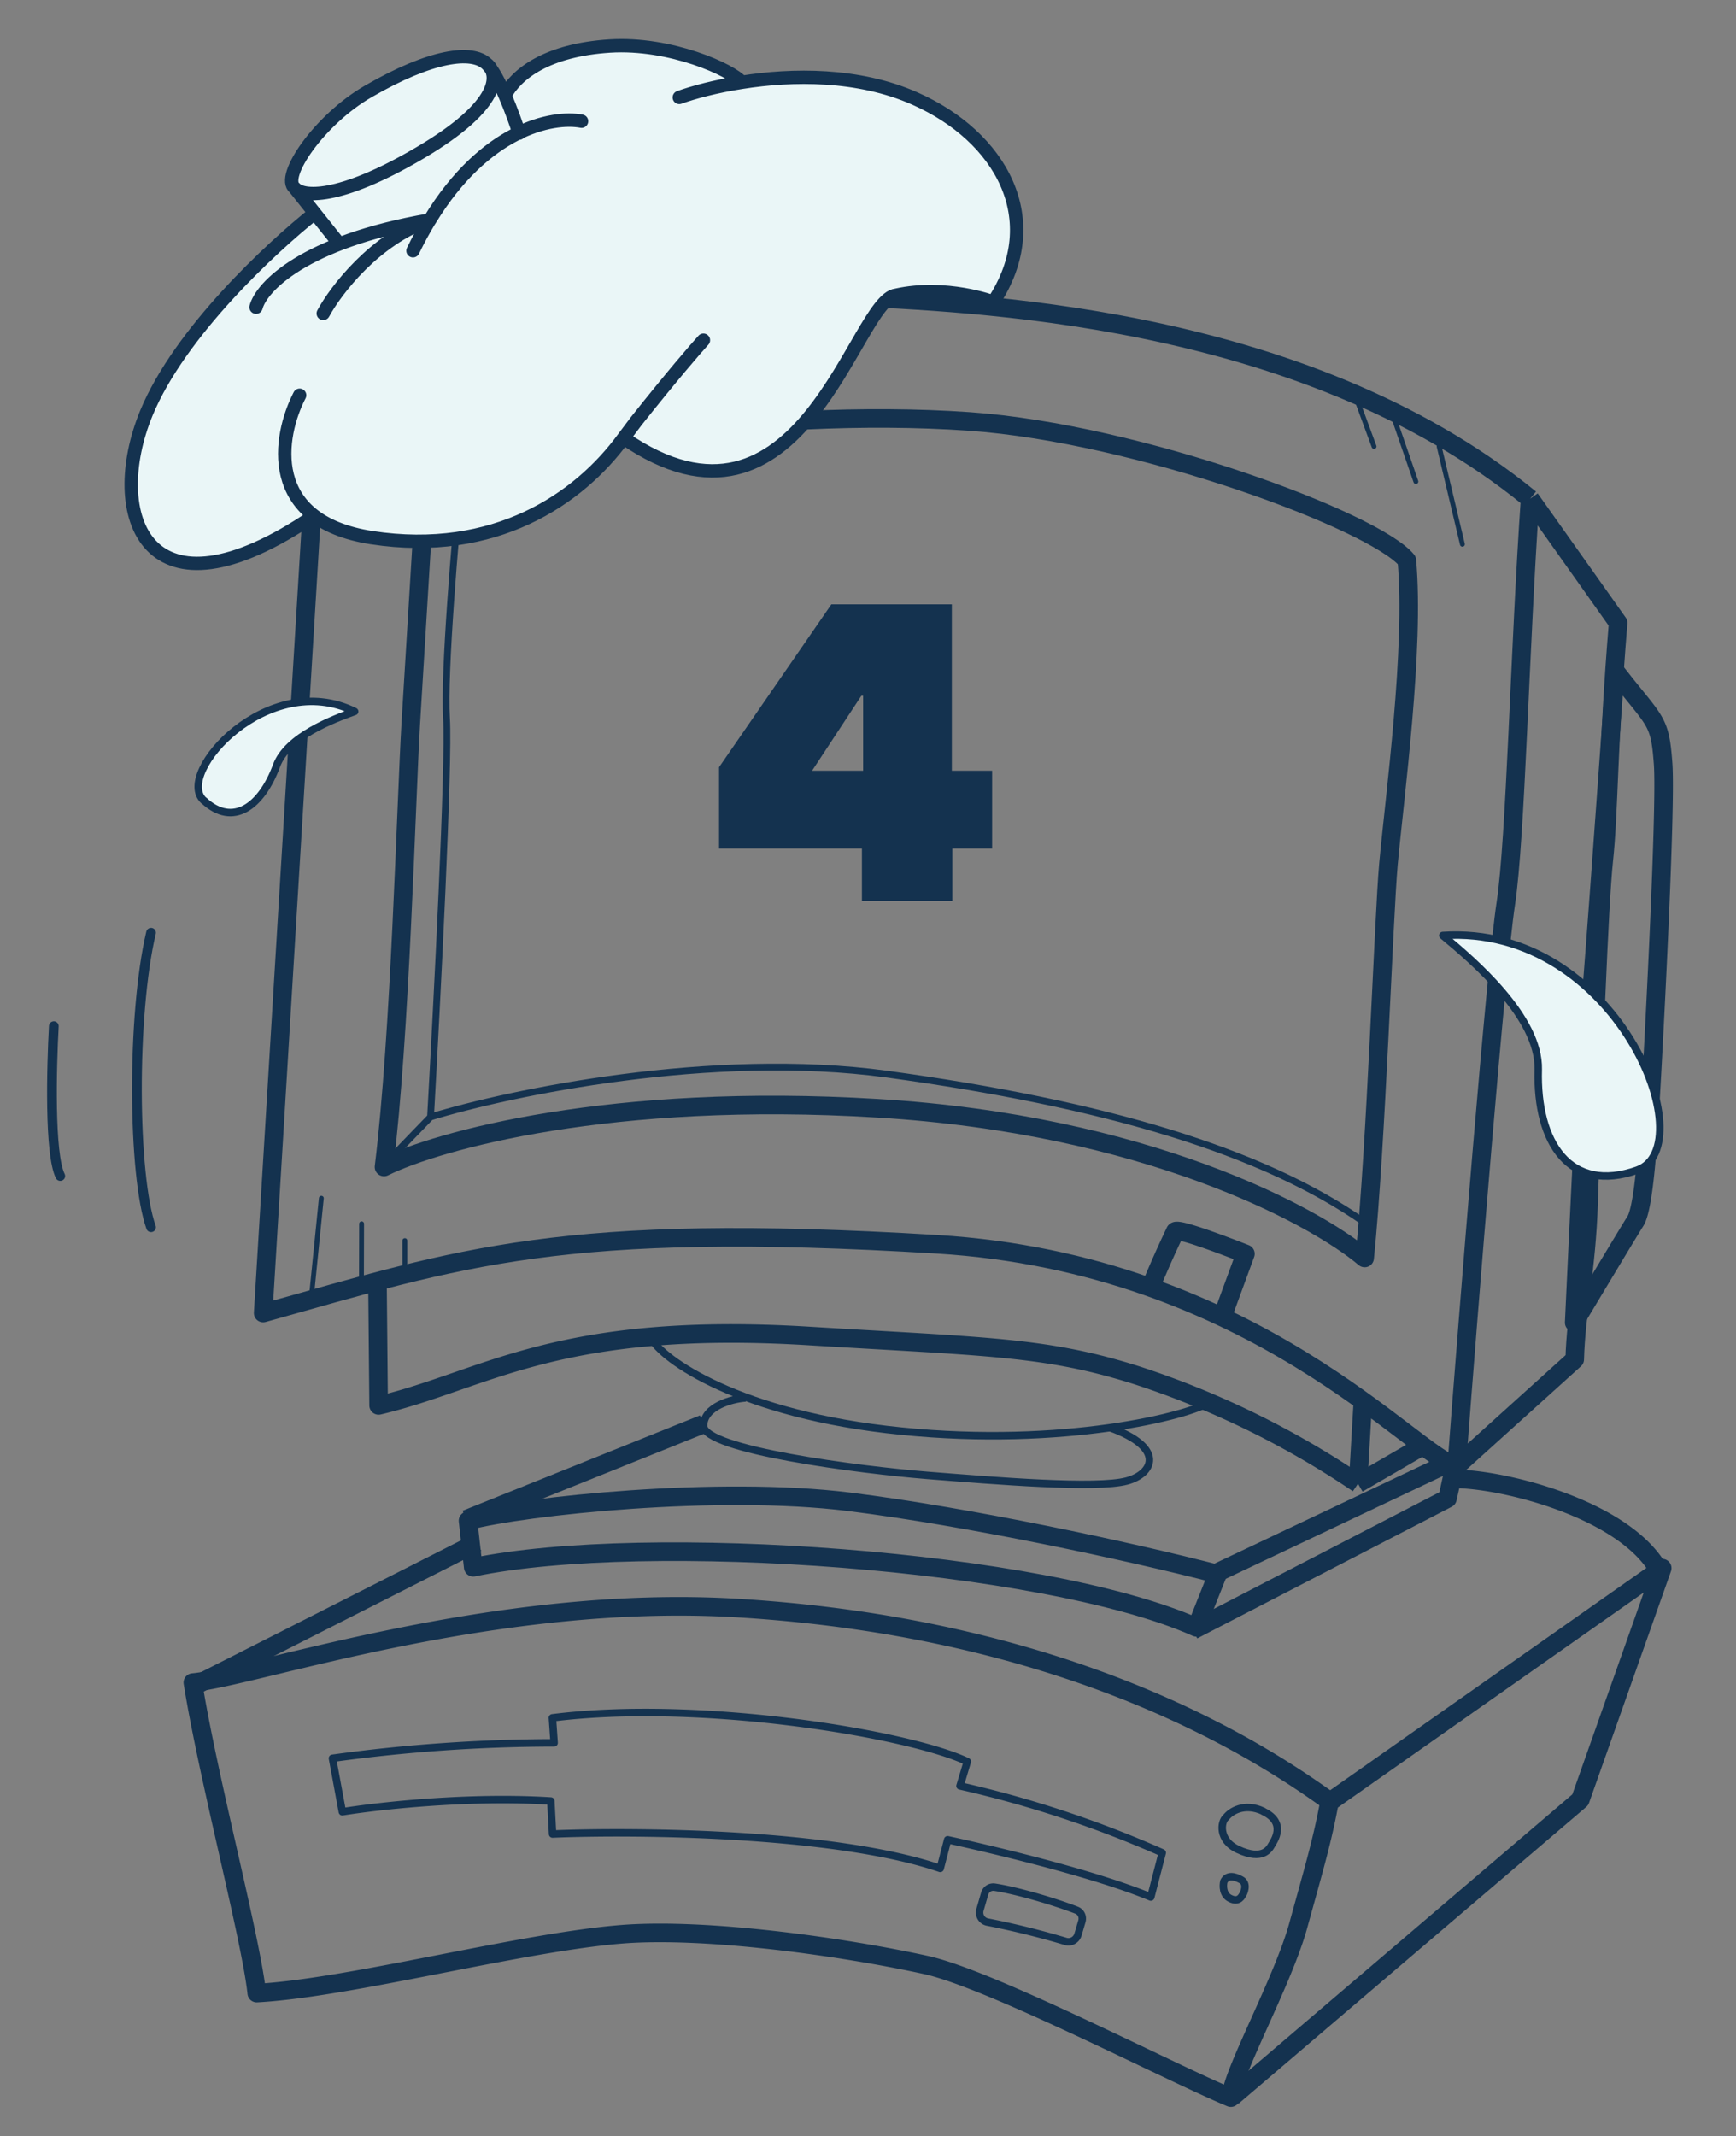 <svg width="100" height="123" viewBox="0 0 100 123" fill="none" xmlns="http://www.w3.org/2000/svg"><rect x="0" y="0" width="100" height="123" fill="#808080" stroke="none"/><path d="M78.21 23.16l.94 2.55m1.2-1.48l1.21 3.5m1.34-2.02l1.34 5.63M23.32 73.52v-2.08m-2.5 2.7l.01-3.67m-2.9 4.28l.58-5.75" stroke="#14324F" stroke-width=".28" stroke-linecap="round"/><path d="M72.77 104.3c-1.1-.52-1.9.02-2.15.36-.29.21-.47 1.3.69 1.84 1.44.67 1.81-.04 1.94-.26.12-.21.9-1.28-.48-1.93zM70.86 109.32c-.43-.21-.42-.74-.36-.98.2-.4.62-.3 1-.09.4.22.13.8.09.84-.04.05-.2.5-.73.23z" stroke="#14324F" stroke-width=".43" stroke-linejoin="round"/><path d="M83.4 85.17c2.56-.17 10.35 1.62 12.26 5.45M14.79 114.77c-.33-3.13-2.82-12.47-3.68-17.88 3.57-.32 17.34-5.14 31.38-4.29 19.8 1.2 30.64 8.65 34.1 11.12-.42 2.28-.91 3.91-1.8 7.14-.88 3.22-3.84 8.53-3.89 9.93-3.47-1.44-13.79-6.8-17.53-7.63-4.68-1.03-12.59-2.16-17.52-1.78-5.84.46-15.7 3.1-21.06 3.39zM21.74 73.45l.07 7.48c6.16-1.46 10.29-4.88 24.77-4 10.3.63 13.67.6 18.95 2.28a50.95 50.95 0 0112.7 6.22m0 0l.28-4.8m-.29 4.8l3.72-2.16" stroke="#14324F" stroke-width="1.07" stroke-linejoin="round"/><path d="M76.37 103.92L95.75 90.3l-4.72 13.34L71 120.73m-59.7-23.7l16.18-8.2m42.48 1.8l13.92-6.59-.5 2.25-14.66 7.58m-41.87-6.38L40.52 82" stroke="#14324F" stroke-width="1.07" stroke-linejoin="round"/><path d="M37.5 77.04c.6 1.22 5.1 4.44 14.42 5.37 9.31.94 16.56-.86 17.87-1.72" stroke="#14324F" stroke-width=".43" stroke-linejoin="round"/><path d="M42.95 80.5c-.8.05-2.42.5-2.42 1.6-.01 1.39 9.03 2.55 12.91 2.86 3.9.31 9.71.79 11.47.32 1.5-.4 2.3-1.9-1-3.08" stroke="#14324F" stroke-width=".43" stroke-linejoin="round"/><path d="M27.26 90.25l-.3-2.68c3.25-.85 14.41-2.03 21.95-1.09 6.86.86 15.97 2.8 21.23 4.16l-1.22 3.07c-8.77-3.9-31.7-5.52-41.66-3.46zM23.66 41.7l.84-13.79c4.66-2 19.13-4.5 31.35-3.64 9.78.69 23.36 5.76 25.19 8 .46 5.05-.7 13.57-1.06 17.49-.28 3.13-.7 16.08-1.37 22.68-2.95-2.49-12.7-7.7-28.05-8.62-15.35-.94-25.36 1.86-28.44 3.38.94-7.62 1.27-20.93 1.54-25.5z" stroke="#14324F" stroke-width="1.07" stroke-linejoin="round"/><path d="M83.91 84.43c.7-9.23 2.26-28.64 2.83-32.4.57-3.76.8-14.65 1.4-23.31m-4.23 55.7l6.8-6.14c.07-2.7.68-5.17.8-9.03.26-8.14.6-17.12.87-19.68.31-2.9.23-6.38.83-13.7l-5.07-7.15m-4.23 55.7c-2.28-.4-11.64-11.66-29.95-12.77-21.62-1.31-27.4.77-38.8 3.96l3.21-52.87c4.98-2.59 22.96-6.12 30.7-5.65 6.18.37 25.78.78 39.07 11.63" stroke="#14324F" stroke-width="1.07" stroke-linejoin="round"/><path d="M90.68 76.16c.36-7.75.78-16.32.98-18.77.23-2.77.88-11.76 1.38-18.75 2.32 3 2.57 2.74 2.76 5.32.2 2.58-.62 17.66-.75 19.71-.12 2.05-.35 5.85-.84 6.64-.4.63-2.52 4.17-3.53 5.85zM66.23 74.23a61.89 61.89 0 011.47-3.32c.14-.2 2.75.78 4.04 1.29l-1.32 3.6" stroke="#14324F" stroke-width="1.07" stroke-linejoin="round"/><path d="M94.31 67.38c-3.87 1.37-5.82-1.57-5.7-5.79.07-3.02-3.74-6.26-5.5-7.72 10-.66 15.07 12.14 11.2 13.51zM11.74 46.09c1.68 1.56 3.32.35 4.19-2 .62-1.69 3.28-2.68 4.5-3.12-4.98-2.45-10.38 3.56-8.7 5.12z" fill="#EAF6F7" stroke="#14324F" stroke-width=".43" stroke-linejoin="round"/><path d="M19.72 104.33l-.57-3.08a93.9 93.9 0 0112.77-.89l-.1-1.44c8.59-1.09 20.66.96 23.9 2.52l-.42 1.4a63.4 63.4 0 0111.65 3.85l-.66 2.55c-3.32-1.38-9.36-2.79-11.7-3.3l-.43 1.65c-6.16-2.1-17.8-2.17-22.33-1.98l-.1-1.9c-4.73-.3-9.98.29-12.01.62zM56.45 109.98l.27-.93c.07-.25.3-.41.56-.38 1.27.19 3.42.82 4.72 1.32.27.1.4.38.32.65l-.23.78c-.1.3-.42.47-.72.37a47.88 47.88 0 00-4.5-1.11.56.56 0 01-.42-.7z" stroke="#14324F" stroke-width=".43" stroke-linejoin="round"/><path d="M22.25 66.96l2.55-2.64m0 0c4.57-1.4 16.23-3.84 26.27-2.47 12.56 1.72 21.63 4.42 27.51 8.53M24.8 64.32c.37-6.56 1.08-20.35.92-22.97-.16-2.63.5-10.36.84-13.9" stroke="#14324F" stroke-width=".39" stroke-linecap="round" stroke-linejoin="round"/><path d="M8.7 53.71c-1.12 4.73-1.05 14.01 0 16.96M3.1 59.09c-.13 2.35-.26 7.36.37 8.63" stroke="#14324F" stroke-width=".56" stroke-linecap="round"/><path d="M8.43 23.8c1.92-4.66 7.22-9.56 9.7-11.53l-1.15-1.44c-.84-.63 1.41-3.94 4.24-5.57 3.62-2.09 5.97-2.4 6.83-1.57.09.07.18.17.24.29.27.37.54.92.8 1.5.67-1.23 2.42-2.6 6.04-2.83 3.5-.22 7.02 1.38 7.6 2.09 2.91-.46 6.7-.5 9.96.93 4.95 2.18 7.67 6.97 4.52 11.72 0 0-2.73-1.03-5.59-.39-2.36.25-5.43 15.31-15.7 8.22-2.58 3.55-7.43 6.82-14.5 5.74a7.23 7.23 0 01-3.33-1.26c-9.72 6.62-12.06-.09-9.66-5.9z" fill="#EAF6F7"/><path d="M18.13 12.27c-2.48 1.97-7.78 6.87-9.7 11.52-2.4 5.82-.06 12.53 9.66 5.91m-.83-6.94c-1.21 2.33-2.07 7.24 4.15 8.2 7.08 1.08 11.93-2.2 14.51-5.74m4.6-5.63c-.44.48-1.84 2.1-3.87 4.66l-.73.97m0 0c10.27 7.09 13.34-7.97 15.7-8.22 2.87-.64 5.6.39 5.6.39 3.14-4.75.42-9.54-4.53-11.72-3.25-1.44-7.05-1.39-9.96-.93m-3.6.87c.84-.3 2.1-.64 3.6-.87m0 0c-.58-.7-4.1-2.31-7.6-2.09-3.62.23-5.37 1.6-6.04 2.84m-9.54 8.56l-2.57-3.22m0 0c-.84-.63 1.41-3.94 4.24-5.57 3.62-2.09 5.97-2.4 6.83-1.57m-11.07 7.14c.42.49 2.45.77 7.2-2.02s4.56-4.58 3.87-5.12m0 0c.68.66 1.52 2.93 1.85 3.98m3.6-.69c-1.68-.32-5.57.46-8.75 5.7m-.96 1.76c.31-.64.63-1.22.96-1.77m-10 5.02c.3-1.15 2.72-3.76 10-5.02m0 0c-3.18 1.12-5.41 4.05-6.13 5.38" stroke="#14324F" stroke-width=".77" stroke-linecap="round"/><path d="M54.86 48.86v3.02h-5.21v-3.02h-8.23v-4.68l6.47-9.38h6.94v9.58h2.32v4.48h-2.3zm-5.14-8.8h-.1l-2.84 4.32h2.94v-4.32z" fill="#14324F"/></svg>